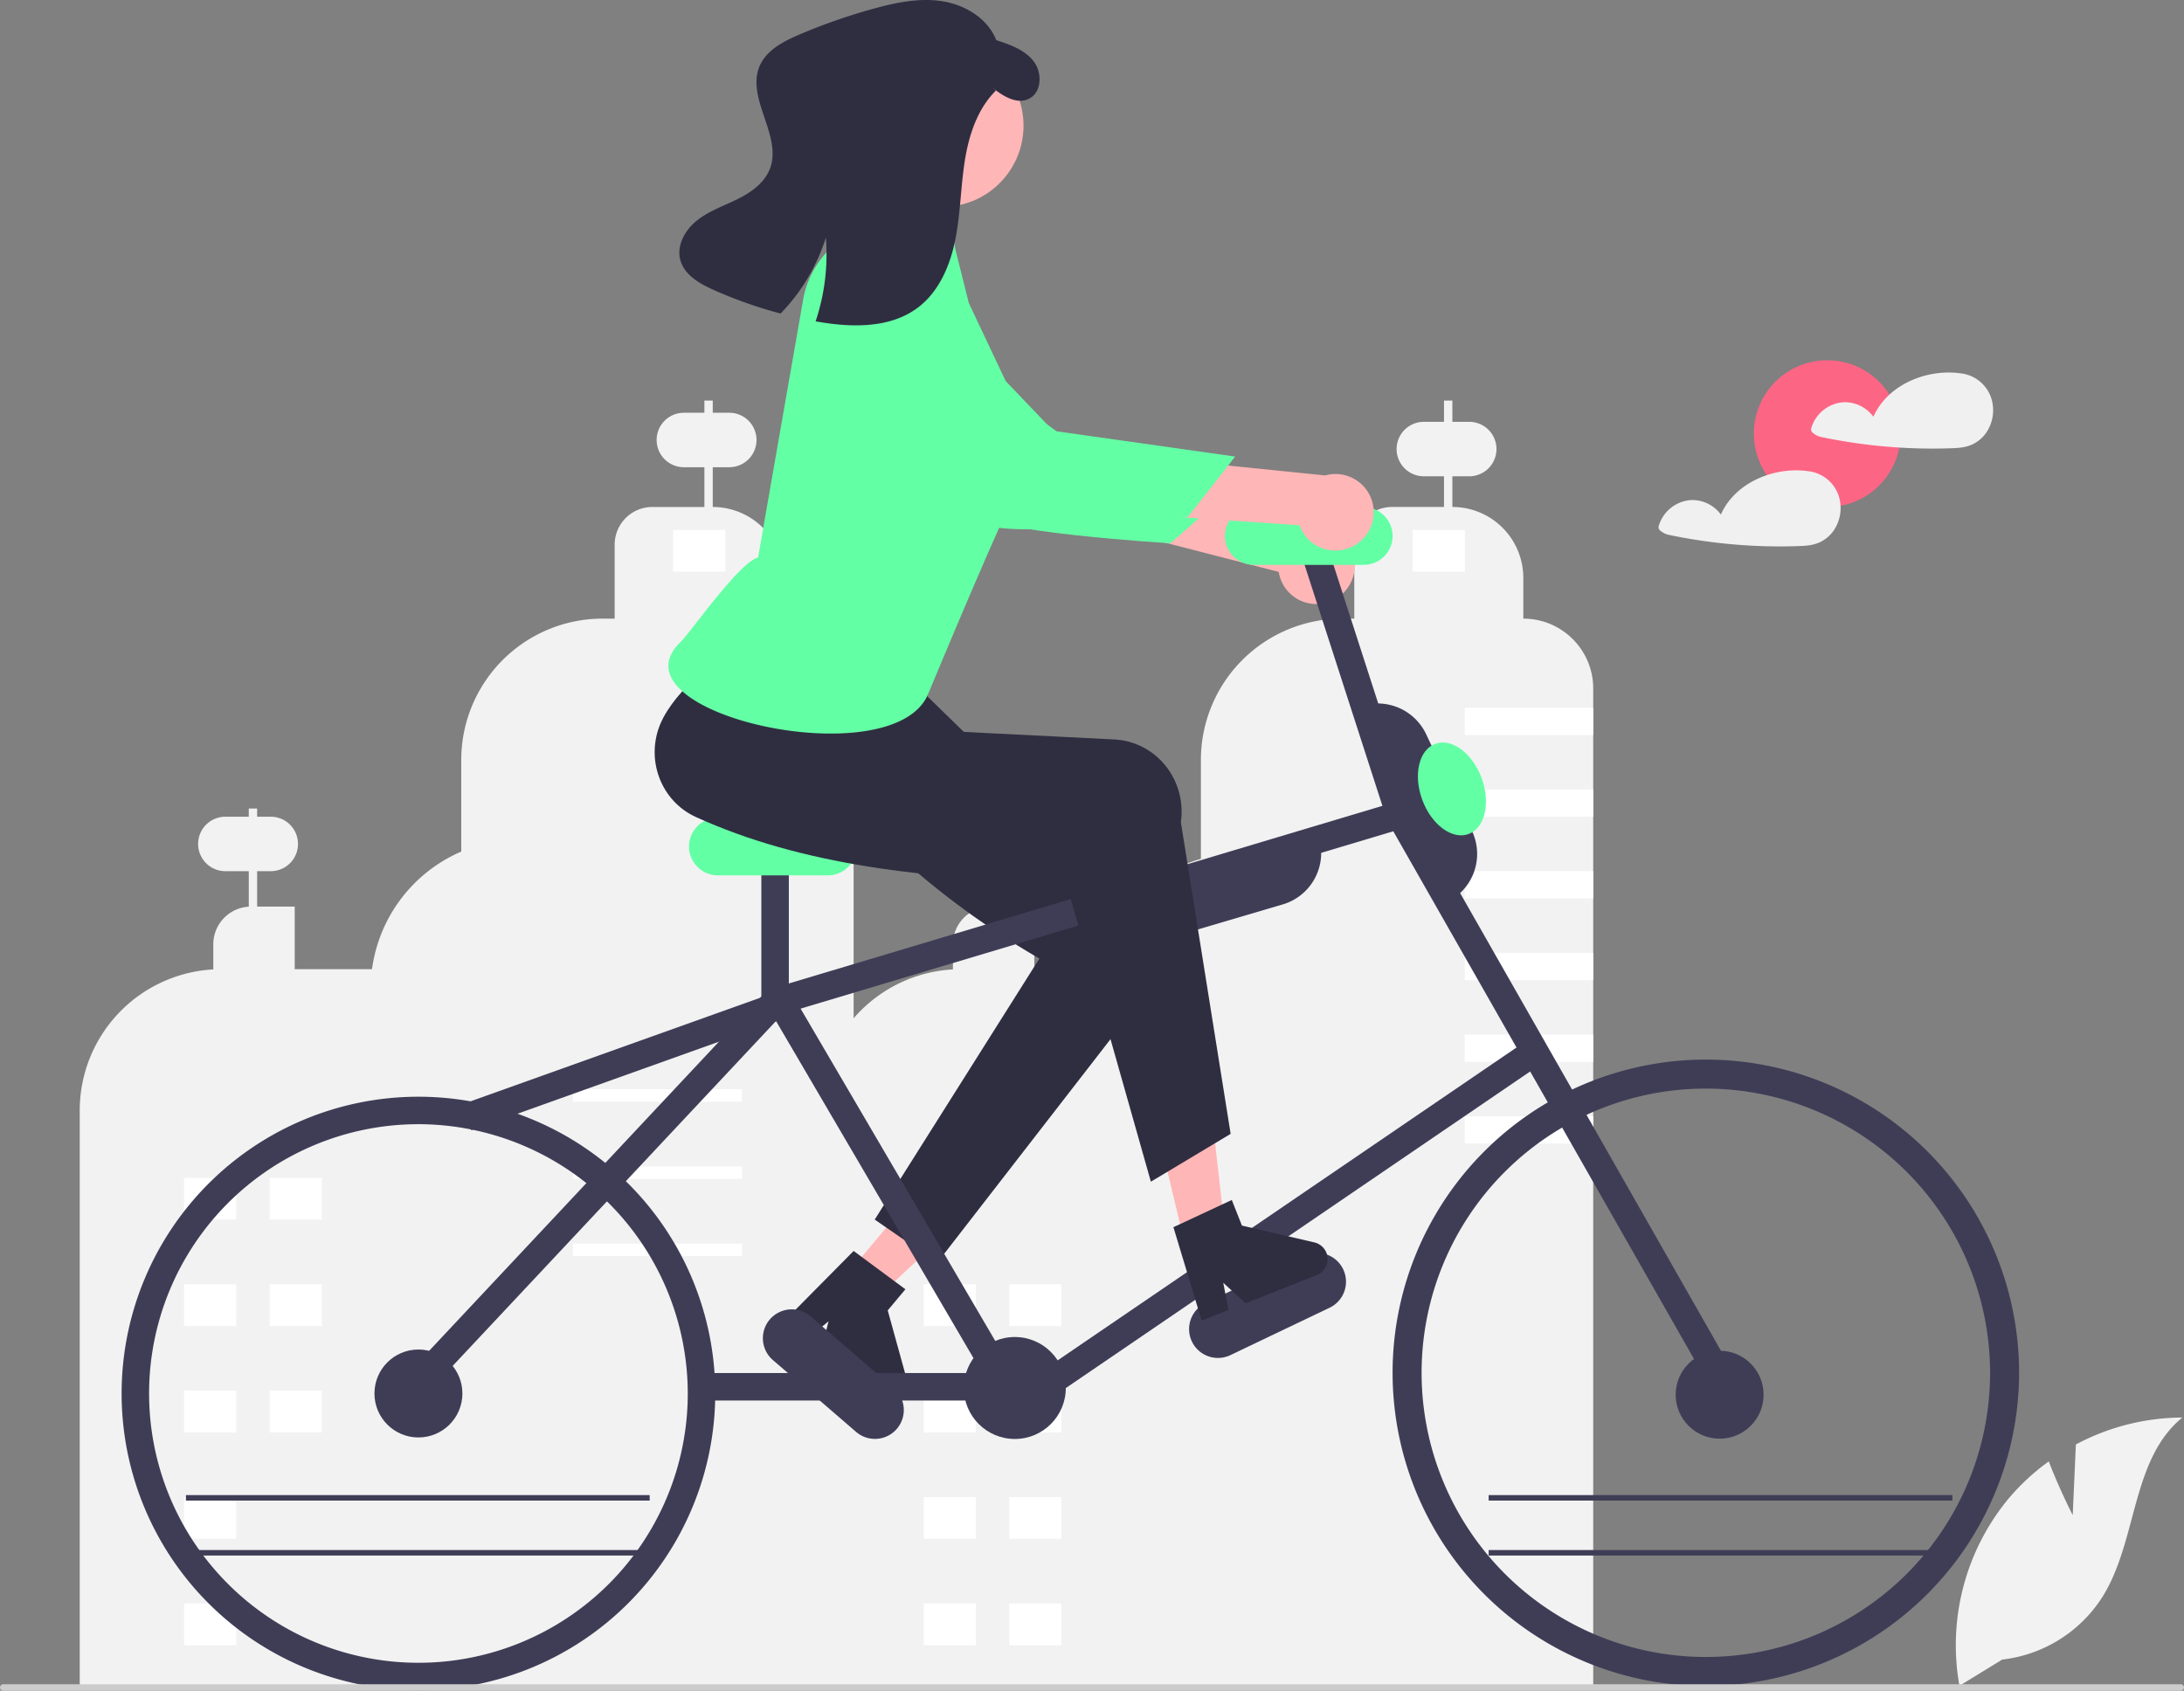 <svg xmlns="http://www.w3.org/2000/svg" data-name="Layer 1" width="794.67" height="615.311" viewBox="0 0 794.67 615.311" xmlns:xlink="http://www.w3.org/1999/xlink"><rect x="0" y="0" width="794.67" height="615.311" fill="#808080" stroke="none"/><path d="M774.46,374.977a25.326,25.326,0,0,0-17.988-7.45V352.71a25.801,25.801,0,0,0-25.818-25.818V315.726h6.145a9.911,9.911,0,0,0,0-19.822h-6.145v-7.747h-3.039v7.747h-7.334a9.911,9.911,0,0,0,0,19.822h7.334v11.166H708.685a13.708,13.708,0,0,0-13.71,13.71V367.527h-4.377a51.434,51.434,0,0,0-51.437,51.438v35.983a54.579,54.579,0,0,0-38.066,40.152H578.547V472.318h-13.669v-9.58h8.391a9.911,9.911,0,0,0,0-19.822h-8.391v-6.289h-3.037v6.289h-5.09a9.911,9.911,0,1,0,0,19.822h5.09v9.621A13.703,13.703,0,0,0,548.931,486.032v9.15a51.444,51.444,0,0,0-48.601,51.363v210.546H639.16v.001H781.91V392.965A25.325,25.325,0,0,0,774.46,374.977Z" transform="translate(-202.201 -142.393)" fill="#f2f2f2"/><path d="M487.36,367.522V352.714a25.819,25.819,0,0,0-25.819-25.819h0V312.422h6.012a9.911,9.911,0,1,0,0-19.822h-6.012v-4.435h-3.037v4.435H451.035a9.911,9.911,0,1,0,0,19.822h7.469V326.894h-18.94a13.714,13.714,0,0,0-13.714,13.714v26.913h-4.371A51.444,51.444,0,0,0,370.034,418.966v33.333a54.553,54.553,0,0,0-32.476,42.801H309.429V472.318h-13.669V459.434h4.959a9.911,9.911,0,0,0,0-19.822h-4.959v-2.986h-3.038v2.986h-8.521a9.911,9.911,0,0,0,0,19.822h8.521v12.924a13.703,13.703,0,0,0-12.91,13.673v9.15a51.444,51.444,0,0,0-48.601,51.363v210.546H512.8V392.961A25.44,25.44,0,0,0,487.36,367.522Z" transform="translate(-202.201 -142.393)" fill="#f2f2f2"/><rect x="300.316" y="571.039" width="18.985" height="15.188" transform="translate(417.417 1014.873) rotate(-180)" fill="#fff"/><rect x="269.181" y="571.039" width="18.985" height="15.188" transform="translate(355.147 1014.873) rotate(-180)" fill="#fff"/><rect x="300.316" y="609.768" width="18.985" height="15.188" transform="translate(417.417 1092.331) rotate(-180)" fill="#fff"/><rect x="269.181" y="609.768" width="18.985" height="15.188" transform="translate(355.147 1092.331) rotate(-180)" fill="#fff"/><rect x="300.316" y="648.497" width="18.985" height="15.188" transform="translate(417.417 1169.789) rotate(-180)" fill="#fff"/><rect x="269.181" y="648.497" width="18.985" height="15.188" transform="translate(355.147 1169.789) rotate(-180)" fill="#fff"/><rect x="269.181" y="687.226" width="18.985" height="15.188" transform="translate(355.147 1247.247) rotate(-180)" fill="#fff"/><rect x="269.181" y="725.955" width="18.985" height="15.188" transform="translate(355.147 1324.705) rotate(-180)" fill="#fff"/><rect x="410.662" y="538.765" width="61.511" height="4.556" transform="translate(680.633 939.693) rotate(-180)" fill="#fff"/><rect x="410.662" y="566.862" width="61.511" height="4.556" transform="translate(680.633 995.888) rotate(-180)" fill="#fff"/><rect x="410.662" y="594.96" width="61.511" height="4.556" transform="translate(680.633 1052.083) rotate(-180)" fill="#fff"/><rect x="447.112" y="335.248" width="18.985" height="15.188" transform="translate(711.009 543.29) rotate(-180)" fill="#fff"/><rect x="569.434" y="609.768" width="18.985" height="15.188" transform="translate(955.653 1092.331) rotate(-180)" fill="#fff"/><rect x="538.299" y="609.768" width="18.985" height="15.188" transform="translate(893.383 1092.331) rotate(-180)" fill="#fff"/><rect x="569.434" y="648.497" width="18.985" height="15.188" transform="translate(955.653 1169.789) rotate(-180)" fill="#fff"/><rect x="538.299" y="648.497" width="18.985" height="15.188" transform="translate(893.383 1169.789) rotate(-180)" fill="#fff"/><rect x="569.434" y="687.226" width="18.985" height="15.188" transform="translate(955.653 1247.247) rotate(-180)" fill="#fff"/><rect x="538.299" y="687.226" width="18.985" height="15.188" transform="translate(893.383 1247.247) rotate(-180)" fill="#fff"/><rect x="569.434" y="725.955" width="18.985" height="15.188" transform="translate(955.653 1324.705) rotate(-180)" fill="#fff"/><rect x="538.299" y="725.955" width="18.985" height="15.188" transform="translate(893.383 1324.705) rotate(-180)" fill="#fff"/><rect x="716.23" y="335.248" width="18.985" height="15.188" transform="translate(1249.245 543.29) rotate(-180)" fill="#fff"/><rect x="532.946" y="257.576" width="46.763" height="9.911" fill="#fff"/><rect x="532.946" y="287.309" width="46.763" height="9.911" fill="#fff"/><rect x="532.946" y="317.041" width="46.763" height="9.911" fill="#fff"/><rect x="532.946" y="346.774" width="46.763" height="9.911" fill="#fff"/><rect x="532.946" y="376.507" width="46.763" height="9.911" fill="#fff"/><rect x="532.946" y="406.239" width="46.763" height="9.911" fill="#fff"/><polygon points="309.242 462.575 319.986 471.566 360.55 433.48 344.693 420.211 309.242 462.575" fill="#ffb6b6"/><path d="M543.229,601.927l-22.753-15.705,59.908-94.981c-43.42-25.238-73.281-56.025-97.645-89.843-8.28-11.413-13.327-24.695-1.776-33.257q.81-.6,1.663-1.137c13.172-8.208,8.896,4.093,26.952-1.948l16.314,17.403,35.247,34.296,60.121,38.378c12.091,7.718,15.445,23.952,7.493,36.26q-.63.975-1.342,1.893Z" transform="translate(-202.201 -142.393)" fill="#2f2e41"/><path d="M512.804,597.644l18.838,13.944-6.433,7.687,7.199,26.056a6.261,6.261,0,0,1-10.054,6.47l-21.361-17.876,2.682-10.685-7.801,6.401-8.054-6.74Z" transform="translate(-202.201 -142.393)" fill="#2f2e41"/><rect x="368.397" y="523.225" width="123.401" height="10" transform="translate(-354.949 33.275) rotate(-19.677)" fill="#3f3d56"/><path d="M513.686,663.477,483.41,637.336a10.5,10.5,0,0,1,13.724-15.895l30.276,26.141a10.5,10.5,0,1,1-13.724,15.895Z" transform="translate(-202.201 -142.393)" fill="#3f3d56"/><path d="M685.671,361.46a13.844,13.844,0,0,1-18.192-10.942L559.325,322.668l17.638-18.507,103.011,30.247a13.919,13.919,0,0,1,5.697,27.052Z" transform="translate(-202.201 -142.393)" fill="#ffb6b6"/><path d="M521.369,232.152s-17.586,2.038-17.27,22.303,43.425,66.43,50.15,74.079,73.844,11.557,73.844,11.557l20.967-18.436-62.168-20.946Z" transform="translate(-202.201 -142.393)" fill="#63ffa5"/><path d="M485.697,327.27l-3.967,18.608s-7.22,15.487-5.819,19.625c1.388,4.115,63.883,26.485,63.883,26.485s5.354-27.903,14.289-46.725Z" transform="translate(-202.201 -142.393)" fill="#ffb6b6"/><path d="M685.983,618.312l-36.092,17.244a10.5,10.5,0,0,1-9.053-18.949l36.092-17.244a10.5,10.5,0,1,1,9.053,18.949Z" transform="translate(-202.201 -142.393)" fill="#3f3d56"/><path d="M822.89,755.959A113.98,113.98,0,1,1,936.869,641.98,114.109,114.109,0,0,1,822.89,755.959Zm0-217.406a103.426,103.426,0,1,0,103.426,103.426A103.543,103.543,0,0,0,822.89,538.554Z" transform="translate(-202.201 -142.393)" fill="#3f3d56"/><circle cx="625.709" cy="507.567" r="16" fill="#3f3d56"/><path d="M354.45,757.513a108,108,0,1,1,108-108A108.122,108.122,0,0,1,354.45,757.513Zm0-206a98,98,0,1,0,98,98A98.111,98.111,0,0,0,354.45,551.513Z" transform="translate(-202.201 -142.393)" fill="#3f3d56"/><circle cx="152.248" cy="507.12" r="16" fill="#3f3d56"/><circle cx="369.248" cy="505.12" r="18.553" fill="#3f3d56"/><polygon points="156.357 505.986 149.061 499.147 279.296 360.214 511.708 290.657 627.053 493.091 618.365 498.042 506.957 302.518 284.748 369.021 156.357 505.986" fill="#3f3d56"/><rect x="255.219" y="499.678" width="98.272" height="10" fill="#3f3d56"/><rect x="277.022" y="312.334" width="10" height="52.283" fill="#3f3d56"/><rect x="690.222" y="335.391" width="10" height="106.158" transform="translate(-287.939 90.051) rotate(-17.897)" fill="#3f3d56"/><rect x="519.91" y="491.836" width="10" height="162.247" transform="translate(-419.803 201.461) rotate(-30.358)" fill="#3f3d56"/><rect x="566.402" y="579.959" width="213.016" height="10" transform="translate(-414.804 338.391) rotate(-34.291)" fill="#3f3d56"/><path d="M503.41,460.959h-40a10.5,10.5,0,0,1,0-21h40a10.5,10.5,0,1,1,0,21Z" transform="translate(-202.201 -142.393)" fill="#63ffa5"/><path d="M698.41,347.959h-40a10.5,10.5,0,0,1,0-21h40a10.5,10.5,0,0,1,0,21Z" transform="translate(-202.201 -142.393)" fill="#63ffa5"/><path d="M956.381,693.788l1.144-25.719a83.066,83.066,0,0,1,38.745-9.808c-18.608,15.214-16.283,44.541-28.899,65a49.964,49.964,0,0,1-36.639,23.089l-15.572,9.534a83.724,83.724,0,0,1,17.647-67.845,80.873,80.873,0,0,1,14.863-13.81C951.399,684.063,956.381,693.788,956.381,693.788Z" transform="translate(-202.201 -142.393)" fill="#f2f2f2"/><path d="M996.871,756.513a1.186,1.186,0,0,1-1.19,1.19h-792.29a1.19,1.19,0,0,1,0-2.38h792.29A1.187,1.187,0,0,1,996.871,756.513Z" transform="translate(-202.201 -142.393)" fill="#ccc"/><circle cx="545.053" cy="188.118" r="29.568" transform="translate(-226.021 -48.377) rotate(-9.649)" fill="#ffb6b6"/><circle cx="664.862" cy="157.805" r="26.701" fill="#fd6584"/><path d="M926.826,287.556a13.248,13.248,0,0,0-11.179-9.291c-.058-.008-.113.003-.171-.001a1.666,1.666,0,0,0-.228-.052c-12.211-1.578-26.306,4.262-31.395,15.838a12.935,12.935,0,0,0-10.833-5.279,13.193,13.193,0,0,0-11.8,9.511,1.548,1.548,0,0,0,.689,1.694,6.766,6.766,0,0,0,2.79,1.416q3.326.705,6.676,1.291,6.537,1.144,13.142,1.85a195.421,195.421,0,0,0,26.918,1.017c2.993-.093,5.879-.193,8.621-1.513a12.827,12.827,0,0,0,4.945-4.316A14.551,14.551,0,0,0,926.826,287.556Z" transform="translate(-202.201 -142.393)" fill="#f0f0f0"/><path d="M871.33,323.157a13.248,13.248,0,0,0-11.179-9.291c-.058-.008-.113.003-.171-.001a1.663,1.663,0,0,0-.228-.052c-12.211-1.578-26.306,4.262-31.395,15.838a12.934,12.934,0,0,0-10.833-5.279,13.193,13.193,0,0,0-11.8,9.511,1.548,1.548,0,0,0,.689,1.694,6.766,6.766,0,0,0,2.79,1.416q3.326.705,6.676,1.291,6.537,1.144,13.142,1.85a195.427,195.427,0,0,0,26.918,1.017c2.993-.093,5.879-.193,8.621-1.513a12.828,12.828,0,0,0,4.945-4.315A14.552,14.552,0,0,0,871.33,323.157Z" transform="translate(-202.201 -142.393)" fill="#f0f0f0"/><path d="M728.07,470.986l-33.394-70.49.452-.214a19.498,19.498,0,0,1,25.97,9.274l16.697,35.246a19.498,19.498,0,0,1-9.274,25.97Z" transform="translate(-202.201 -142.393)" fill="#3f3d56"/><path d="M625.992,483.375a19.529,19.529,0,0,1-18.676-13.991l-.142-.479,74.812-22.074.142.479a19.499,19.499,0,0,1-13.185,24.221l-37.406,11.037A19.586,19.586,0,0,1,625.992,483.375Z" transform="translate(-202.201 -142.393)" fill="#3f3d56"/><polygon points="433.406 462.464 447.019 459.106 440.726 403.809 420.634 408.767 433.406 462.464" fill="#ffb6b6"/><path d="M629.16,588.989l21.245-9.898,3.685,9.322,26.333,6.11a6.261,6.261,0,0,1,.887,11.922l-25.904,10.238-8.109-7.456,1.901,9.91-9.767,3.86Z" transform="translate(-202.201 -142.393)" fill="#2f2e41"/><path d="M649.983,555.029l-29.026,17.407L589.999,463.104c-50.22-.428-96.655-6.051-134.568-23.369-12.845-5.816-18.559-21.198-12.762-34.356q.406-.923.882-1.812c7.38-13.653,21.688-21.671,34.383-35.859l62.976,23.251-4.513,16.959,71.237,3.576c14.326.719,25.279,13.163,24.464,27.793q-.065,1.159-.228,2.309Z" transform="translate(-202.201 -142.393)" fill="#2f2e41"/><path d="M526.842,216.982l19.353,10.119a5.532,5.532,0,0,1,3.475,5.401l5.041,20.172,17.737,37.543s4.622,19.981-4.198,38.847-28.34,65.895-28.34,65.895c-12.731,30.494-117.233,6.945-90-19,3.24-3.087,21.453-29.163,28.117-30.662l16.351-93.566a33.944,33.944,0,0,1,16.503-23.807c2.62-1.481,5.048-2.358,6.712-1.91C521.386,226.898,523.179,218.307,526.842,216.982Z" transform="translate(-202.201 -142.393)" fill="#63ffa5"/><path d="M694.921,340.959a13.844,13.844,0,0,1-19.89-7.419l-111.428-7.536,13.944-21.429,106.811,10.836a13.919,13.919,0,0,1,10.563,25.547Z" transform="translate(-202.201 -142.393)" fill="#ffb6b6"/><path d="M509.686,243.987s-16.914,5.229-12.885,25.093,54.875,57.336,62.889,63.621,74.711-2.187,74.711-2.187l17.229-21.969-64.956-9.185Z" transform="translate(-202.201 -142.393)" fill="#63ffa5"/><path d="M576.592,178.336c-4.465,2.199-9.52-.988-13.427-4.158l1.398,1.182c-6.778,6.731-9.88,16.347-11.347,25.797-1.469,9.44-1.544,19.079-3.419,28.456-1.877,9.367-5.872,18.8-13.457,24.604-10.161,7.773-24.289,7.426-36.879,5.205-.168-.032-.324-.056-.492-.089a76.722,76.722,0,0,0,3.728-30.456,69.759,69.759,0,0,1-16.464,27.62,160.141,160.141,0,0,1-24.409-8.611c-5.106-2.287-10.61-5.428-12.076-10.829-1.469-5.36,1.756-11.03,6.111-14.469,4.355-3.439,9.725-5.264,14.702-7.734,4.968-2.458,9.874-5.939,11.82-11.139,4.489-11.962-8.788-25.498-3.789-37.262,2.465-5.785,8.617-8.981,14.404-11.456a213.119,213.119,0,0,1,27.176-9.479c8.131-2.234,16.626-3.993,24.946-2.669,8.32,1.324,16.508,6.292,19.578,14.149,5.005,1.634,10.319,3.48,13.563,7.645C581.503,168.798,581.319,176.011,576.592,178.336Z" transform="translate(-202.201 -142.393)" fill="#2f2e41"/><rect x="67.657" y="544.094" width="168.737" height="2" fill="#3f3d56"/><rect x="67.657" y="564.094" width="168.737" height="2" fill="#3f3d56"/><rect x="541.657" y="544.094" width="168.737" height="2" fill="#3f3d56"/><rect x="541.657" y="564.094" width="168.737" height="2" fill="#3f3d56"/><ellipse cx="730.5" cy="429.5" rx="11.5" ry="17.5" transform="translate(-305.806 137.543) rotate(-20.288)" fill="#63ffa5"/></svg>